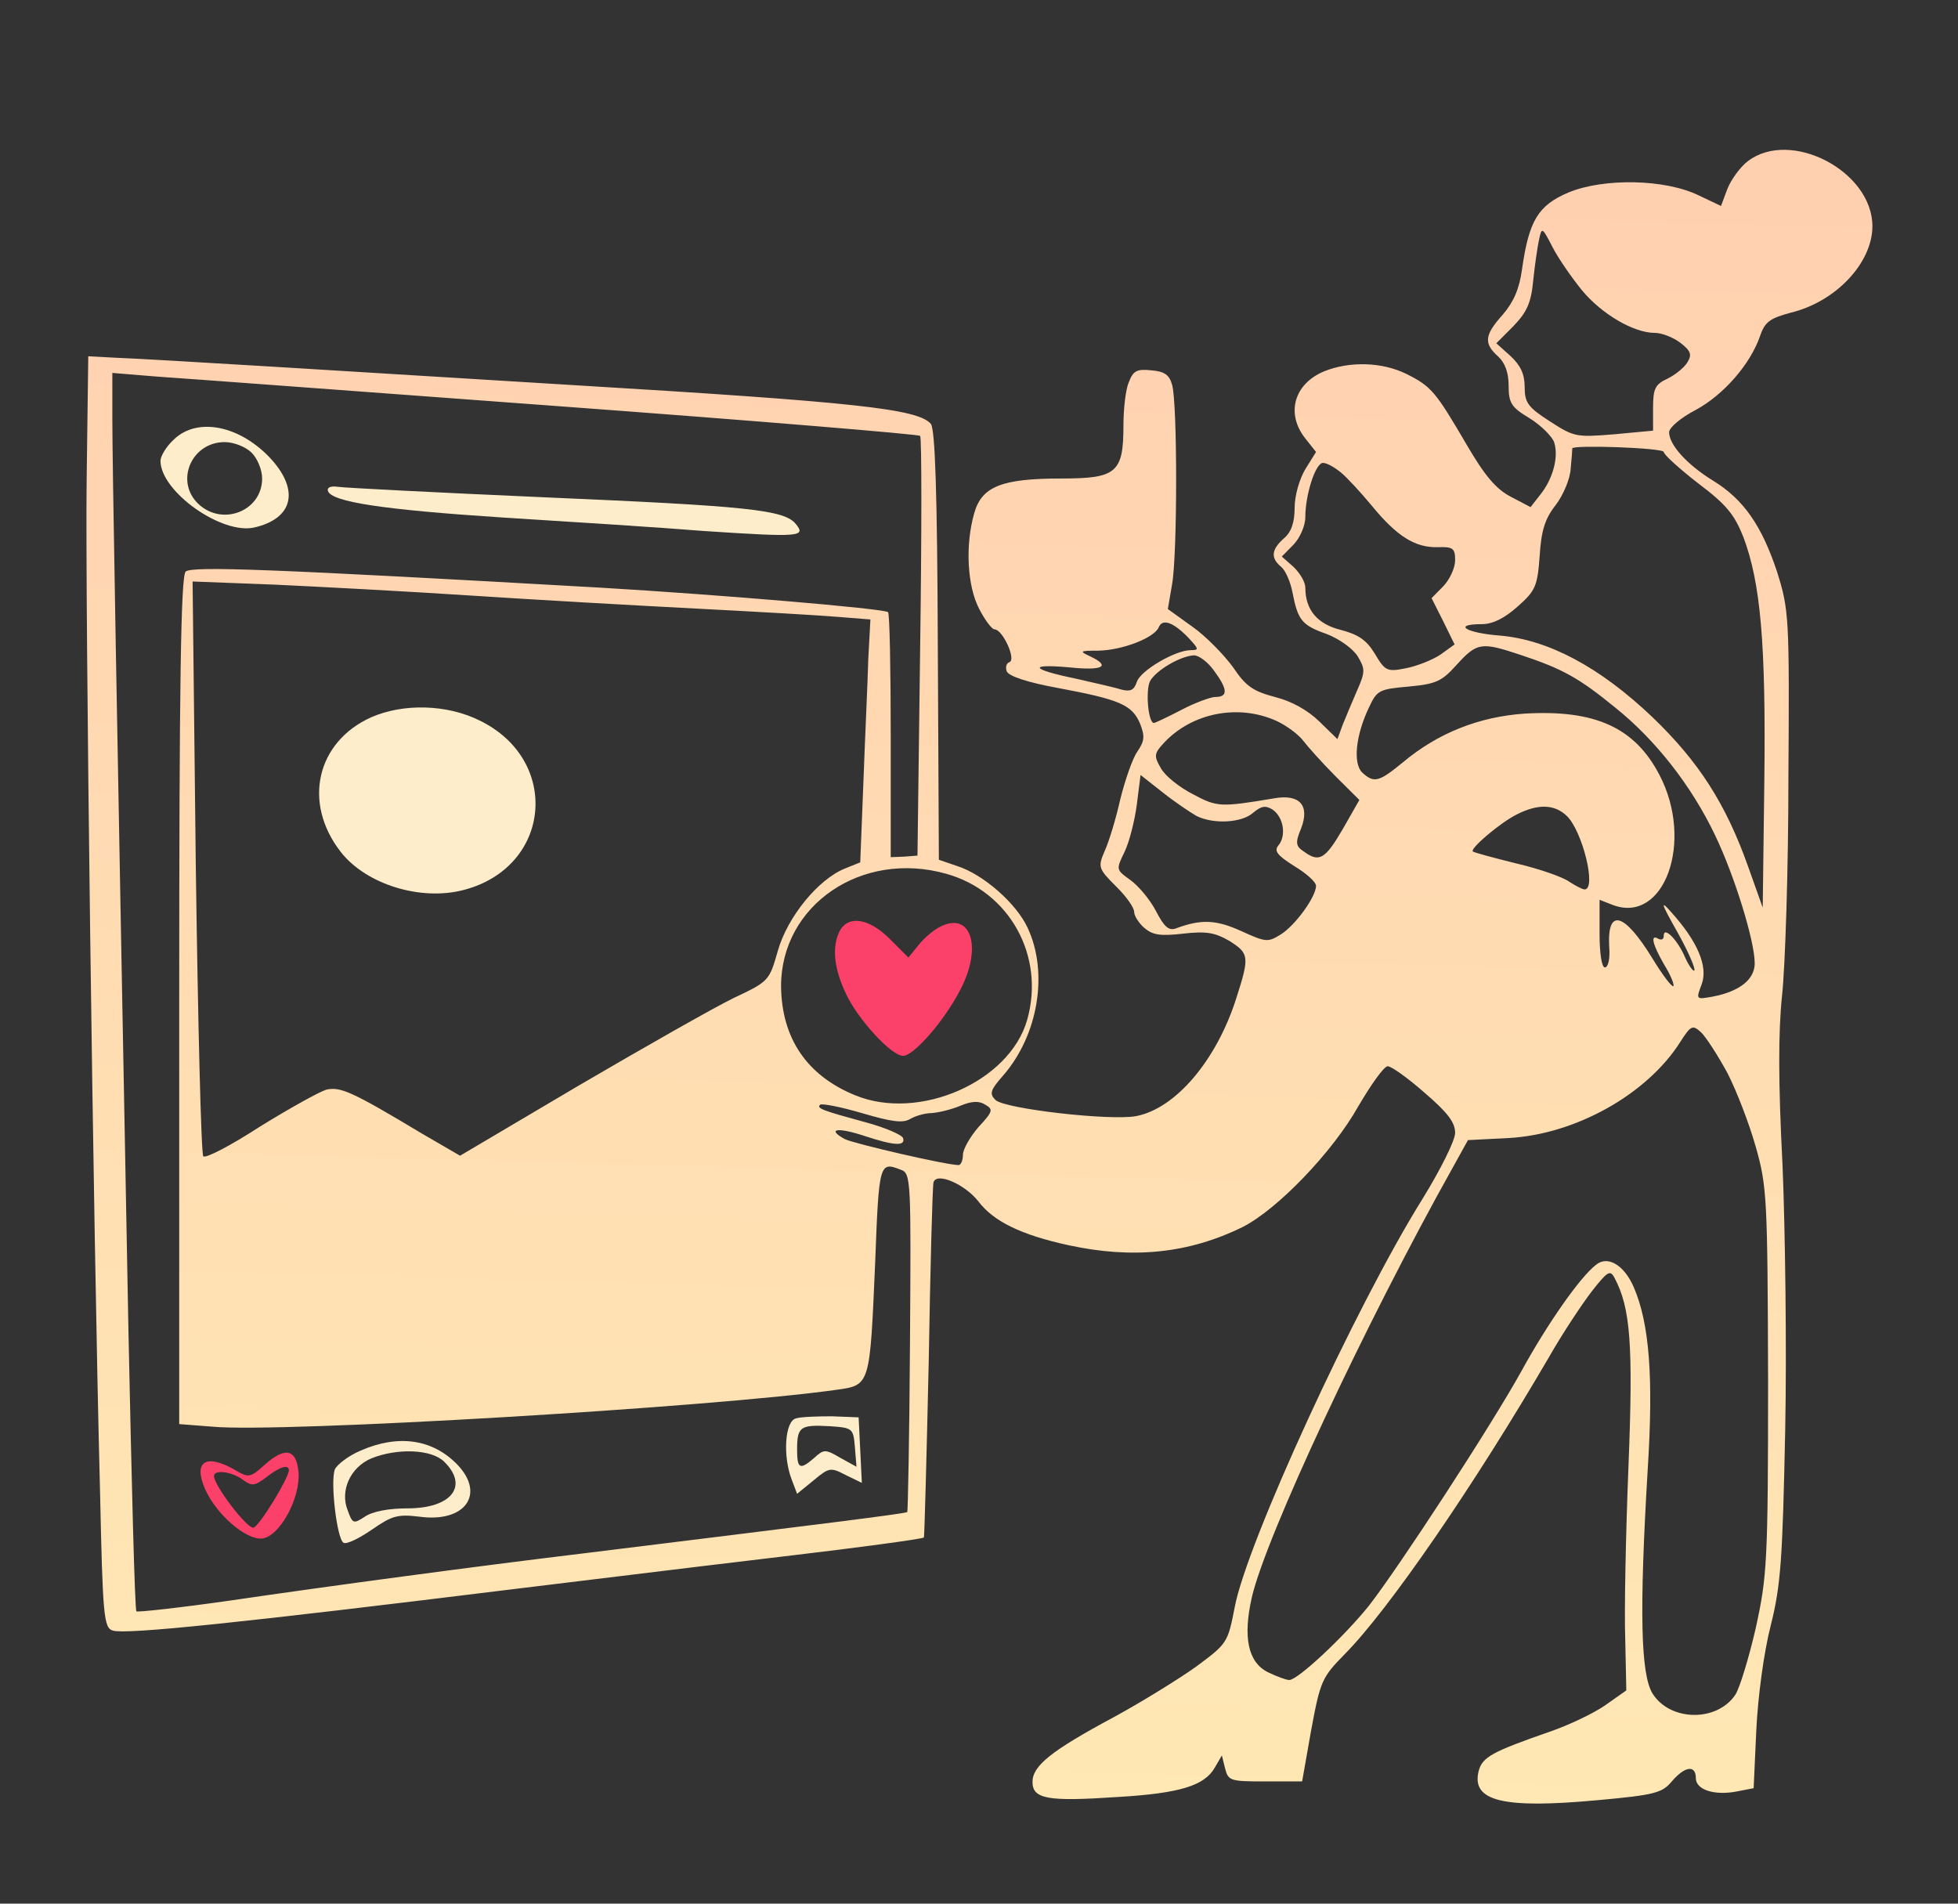 <svg width="288" height="280" viewBox="0 0 288 280" fill="none" xmlns="http://www.w3.org/2000/svg">
    <rect x="0" y="0" width="288" height="280" fill="#333333" stroke="none"/>
    <path d="M257.075 23.716C255.974 24.557 254.636 26.393 254.085 27.77L253.141 30.295L249.914 28.765C244.957 26.317 235.908 26.164 230.714 28.306C226.229 30.218 224.892 32.437 223.869 39.628C223.475 42.535 222.61 44.448 221.036 46.284C218.36 49.268 218.203 50.492 220.328 52.404C221.351 53.322 221.901 54.776 221.901 56.688C221.901 59.29 222.295 59.902 224.97 61.508C226.701 62.579 228.275 64.186 228.59 65.027C229.298 67.169 228.433 70.382 226.623 72.677L225.128 74.59L222.216 73.06C220.013 71.912 218.36 69.923 215.685 65.333C211.2 57.683 210.57 56.841 206.872 55.005C203.331 53.246 198.531 53.093 194.754 54.623C190.347 56.459 189.088 60.82 192 64.492L193.574 66.481L192 69.005C191.134 70.459 190.426 72.907 190.426 74.667C190.426 76.809 189.954 78.262 188.852 79.18C186.964 80.863 186.885 82.087 188.459 83.388C189.088 83.923 189.796 85.53 190.111 87.136C190.898 91.191 191.449 91.956 195.147 93.257C196.957 93.945 199.003 95.399 199.711 96.546C200.813 98.382 200.813 98.841 199.633 101.519C198.924 103.126 197.98 105.421 197.508 106.568L196.721 108.71L194.046 106.109C192.314 104.426 189.954 103.126 187.514 102.514C184.367 101.672 183.265 100.984 181.377 98.153C180.039 96.317 177.364 93.563 175.396 92.186L171.777 89.585L172.406 85.912C173.193 81.399 173.193 59.29 172.406 56.612C172.013 55.158 171.305 54.623 169.337 54.47C167.213 54.24 166.662 54.546 166.033 56.229C165.56 57.3 165.246 60.208 165.246 62.579C165.246 69.541 164.223 70.382 156.118 70.382C147.383 70.382 144.393 71.53 143.292 75.508C141.954 80.175 142.269 86.142 144 89.508C144.865 91.191 145.888 92.568 146.282 92.568C147.462 92.568 149.508 97.005 148.485 97.388C148.013 97.541 147.855 98.153 148.092 98.765C148.406 99.454 151.082 100.372 155.724 101.213C164.695 102.896 166.505 103.661 167.685 106.415C168.393 108.251 168.393 108.94 167.292 110.546C166.583 111.541 165.482 114.754 164.773 117.585C164.144 120.415 163.121 123.781 162.492 125.158C161.469 127.53 161.547 127.76 164.144 130.361C165.639 131.814 166.819 133.497 166.819 134.109C166.819 134.721 167.528 135.792 168.314 136.481C169.574 137.552 170.675 137.705 174.059 137.322C177.442 136.94 178.701 137.169 180.826 138.393C183.737 140.229 183.816 140.688 181.849 146.809C178.937 155.989 172.878 163.104 167.055 164.175C163.2 164.863 147.855 163.104 146.439 161.803C145.495 160.885 145.652 160.35 147.541 158.208C152.734 152.24 154.229 143.06 151.16 136.481C149.508 132.885 144.629 128.601 140.774 127.377L138.098 126.459L137.941 94.94C137.862 72.677 137.547 63.115 136.918 62.35C135.029 60.131 125.823 59.136 83.803 56.612C69.954 55.77 50.282 54.546 40.131 53.934C29.98 53.322 19.672 52.71 17.311 52.634L12.983 52.404L12.747 70.382C12.511 88.131 13.691 180.317 14.714 219.333C15.108 237.77 15.265 239.453 16.603 239.836C18.491 240.448 35.41 238.688 76.328 233.639C95.134 231.344 113.39 229.126 116.774 228.743C125.272 227.749 135.659 226.372 135.895 226.142C135.974 226.066 136.288 214.437 136.603 200.361C136.839 186.361 137.154 174.426 137.311 173.891C137.783 172.361 141.954 174.197 143.921 176.721C146.124 179.628 150.137 181.617 157.141 183.147C166.662 185.213 174.846 184.372 182.793 180.47C187.908 177.869 196.013 169.453 199.79 162.721C201.678 159.508 203.567 156.831 204.118 156.831C204.669 156.831 207.108 158.59 209.547 160.732C212.931 163.639 214.033 165.093 214.033 166.623C214.033 167.77 211.829 172.131 209.233 176.339C199.396 192.098 183.344 227.06 181.613 236.393C180.59 241.672 180.511 241.749 175.869 245.191C173.272 247.027 167.842 250.393 163.751 252.612C154.623 257.508 151.869 259.727 151.869 262.098C151.869 264.623 154.151 265.005 164.301 264.317C173.587 263.781 177.206 262.634 178.701 259.956L179.724 258.197L180.196 260.109C180.669 261.945 180.983 262.022 186.098 262.022H191.528L192.865 254.448C194.203 247.257 194.439 246.721 197.744 243.355C204.275 236.776 216.865 218.415 227.803 199.672C229.849 196.076 232.76 191.716 234.177 189.88C236.459 186.973 236.852 186.743 237.482 187.967C239.842 192.404 240.236 197.836 239.528 215.738C239.134 225.606 238.898 237.082 239.055 241.137L239.213 248.634L236.065 250.852C234.413 252 230.714 253.759 228.039 254.678C219.462 257.661 218.046 258.426 217.495 260.492C216.393 264.929 221.036 266.076 235.042 264.776C243.462 264.011 244.485 263.705 245.901 262.022C247.869 259.727 249.442 259.574 249.442 261.563C249.442 263.246 252.196 264.164 255.58 263.475L257.941 263.016L258.334 254.448C258.57 249.552 259.436 243.049 260.459 239.071C261.954 233.104 262.19 229.279 262.583 210.382C262.819 198.372 262.583 180.852 262.19 171.366C261.56 159.279 261.56 151.858 262.111 146.503C262.583 142.295 263.055 127.836 263.055 114.372C263.213 90.656 263.134 89.738 261.403 84.153C259.121 77.268 256.446 73.443 251.96 70.689C248.105 68.317 245.508 65.41 245.508 63.574C245.508 62.885 247.239 61.432 249.442 60.284C253.534 58.066 257.469 53.552 258.885 49.421C259.593 47.355 260.301 46.82 263.449 45.978C270.059 44.371 275.41 38.634 275.41 33.279C275.41 25.169 263.37 18.896 257.075 23.716ZM232.682 42.688C235.593 46.208 240.314 48.962 243.383 48.962C244.485 48.962 246.137 49.65 247.16 50.415C248.734 51.639 248.892 52.175 248.183 53.322C247.711 54.087 246.373 55.158 245.272 55.694C243.462 56.535 243.147 57.148 243.147 59.978V63.344L237.403 63.88C231.816 64.339 231.501 64.262 227.96 61.967C224.734 59.902 224.262 59.213 224.262 56.918C224.262 55.005 223.633 53.705 222.137 52.328L220.092 50.492L222.61 47.967C224.577 45.902 225.206 44.601 225.521 41.235C225.757 38.94 226.151 36.262 226.387 35.191C226.78 33.355 226.859 33.432 228.354 36.339C229.219 38.022 231.187 40.852 232.682 42.688ZM82.229 59.749C111.265 61.891 135.108 63.88 135.344 64.109C135.58 64.415 135.58 78.415 135.344 95.246L134.951 125.847L132.983 126L131.016 126.076V108.251C131.016 98.459 130.859 90.273 130.623 90.044C130.072 89.508 105.364 87.443 88.524 86.448C40.052 83.694 28.17 83.235 27.305 84.076C26.596 84.765 26.36 100.907 26.36 147.191V209.464L31.318 209.847C41.233 210.765 104.655 207.016 123.069 204.415C128.026 203.727 127.947 203.803 128.734 185.519C129.285 170.984 129.364 170.831 132.511 172.055C134.006 172.59 134.006 173.585 133.849 197.453C133.77 211.071 133.534 222.317 133.455 222.393C133.298 222.623 120.865 224.153 86.164 228.437C69.639 230.426 48.078 233.333 33.993 235.399C26.518 236.47 20.223 237.158 20.065 237.005C19.829 236.852 19.357 218.109 18.885 195.388C17.075 99.3 16.524 68.087 16.524 61.661V54.852L23.055 55.388C26.596 55.617 53.193 57.606 82.229 59.749ZM244.721 66.481C244.721 66.863 247.003 68.929 249.757 71.071C253.928 74.208 255.108 75.661 256.446 79.027C258.964 85.76 259.751 94.634 259.514 114.754L259.278 133.497L257.154 127.53C253.849 118.197 249.836 112 243.069 105.497C235.278 98.076 227.724 94.098 220.642 93.486C215.606 93.104 213.56 91.803 217.967 91.803C219.541 91.803 221.272 90.962 223.239 89.202C225.836 86.907 226.151 86.219 226.465 81.781C226.701 78.033 227.252 76.273 228.826 74.284C229.928 72.831 230.951 70.459 231.029 68.929C231.187 67.399 231.265 66.098 231.265 65.945C231.423 65.41 244.721 65.869 244.721 66.481ZM197.193 69.464C198.059 70.153 200.105 72.371 201.757 74.361C205.455 78.874 208.131 80.557 211.436 80.481C213.718 80.404 214.033 80.634 214.033 82.393C214.033 83.541 213.246 85.224 212.301 86.219L210.57 87.978L212.301 91.421L213.954 94.787L211.829 96.317C210.649 97.082 208.367 98 206.714 98.306C204.039 98.841 203.724 98.688 202.229 96.164C200.97 94.098 199.79 93.333 197.193 92.645C193.81 91.803 192 89.738 192 86.448C192 85.606 191.213 84.306 190.269 83.388L188.537 81.858L190.269 80.098C191.213 79.104 192 77.344 192 76.044C192 72.754 193.495 68.087 194.596 68.087C195.147 68.087 196.249 68.699 197.193 69.464ZM69.246 87.596C78.531 88.208 93.403 89.049 102.295 89.508C111.187 89.967 120.551 90.503 123.226 90.732L128.026 91.115L127.711 97.005C127.633 100.219 127.239 108.328 127.003 114.907L126.531 126.841L124.249 127.76C120.314 129.366 115.829 134.874 114.413 139.847C113.154 144.284 113.075 144.361 107.882 146.809C105.049 148.186 94.819 154 85.141 159.661L67.672 169.989L62.006 166.699C51.698 160.503 50.046 159.814 48 160.273C46.977 160.579 42.57 163.027 38.242 165.705C33.993 168.459 30.216 170.448 29.901 170.066C29.587 169.759 29.114 150.557 28.8 127.453L28.328 85.53L40.367 85.989C46.898 86.295 59.96 86.984 69.246 87.596ZM175.003 94.022C176.341 95.475 176.341 95.628 175.16 95.628C172.878 95.628 167.764 98.612 167.213 100.295C166.819 101.519 166.269 101.749 165.01 101.443C164.065 101.137 160.996 100.448 158.321 99.836C151.633 98.459 151.082 97.617 157.219 98.153C162.255 98.689 163.436 98 160.367 96.546C158.714 95.781 158.793 95.705 161.547 95.705C165.167 95.628 169.81 93.792 170.439 92.262C170.99 90.885 172.721 91.574 175.003 94.022ZM223.633 96.317C229.849 98.382 232.21 99.683 237.639 104.12C243.541 108.863 248.813 115.596 252.275 122.863C255.108 128.754 258.098 138.393 258.098 141.683C258.098 144.055 255.895 145.814 251.96 146.579C249.442 147.038 249.442 147.038 250.308 144.743C251.252 142.142 249.678 138.47 245.901 134.262C244.17 132.273 244.249 132.732 246.767 137.169C248.341 140 249.442 142.525 249.206 142.754C249.049 142.907 248.419 142.066 247.869 140.841C246.767 138.24 244.721 136.175 244.721 137.628C244.721 138.164 244.406 138.317 243.934 138.087C242.675 137.322 243.069 138.929 244.8 141.913C245.744 143.443 246.295 144.82 246.137 145.049C245.901 145.202 244.564 143.443 243.069 140.994C238.898 134.186 236.38 133.497 236.695 139.235C236.852 140.994 236.537 142.295 236.065 142.295C235.593 142.295 235.278 140.229 235.278 137.322V132.35L237.246 133.115C244.8 135.945 249.206 123.781 244.092 113.989C240.472 107.027 234.649 104.35 224.262 104.962C217.574 105.421 211.514 107.792 206.321 112.153C202.78 115.06 202.072 115.213 200.341 113.606C199.003 112.229 199.396 108.175 201.364 104.044C202.544 101.519 202.859 101.366 207.187 100.984C211.278 100.601 212.065 100.219 214.269 97.77C217.259 94.481 217.888 94.404 223.633 96.317ZM178.544 98.612C180.59 101.366 180.669 102.514 178.78 102.514C178.072 102.514 175.79 103.355 173.744 104.426C171.698 105.497 169.888 106.339 169.731 106.339C168.865 106.339 168.472 101.443 169.18 100.142C170.124 98.535 173.665 96.47 175.633 96.393C176.341 96.393 177.678 97.388 178.544 98.612ZM187.751 106.033C189.246 106.721 190.977 108.022 191.685 108.94C192.314 109.781 194.439 112.153 196.406 114.142L199.947 117.661L197.508 121.945C194.911 126.382 194.046 126.918 191.764 125.235C190.583 124.47 190.505 123.934 191.37 121.869C192.708 118.426 191.134 116.743 187.357 117.432C179.567 118.732 179.016 118.732 175.475 116.82C173.508 115.825 171.383 114.142 170.754 112.994C169.731 111.235 169.731 110.852 171.147 109.322C175.318 104.809 182.164 103.508 187.751 106.033ZM176.026 120.033C178.544 121.257 182.636 121.027 184.288 119.574C185.469 118.579 186.098 118.426 187.121 119.038C188.773 120.109 189.246 122.863 188.065 124.317C187.357 125.158 187.829 125.77 190.347 127.377C192.157 128.448 193.574 129.749 193.574 130.284C193.574 131.891 190.583 136.022 188.459 137.399C186.492 138.623 186.255 138.623 182.557 136.94C178.859 135.257 176.655 135.18 172.957 136.557C171.934 136.94 171.226 136.328 170.046 134.033C169.18 132.35 167.449 130.284 166.269 129.443C164.144 127.913 164.144 127.913 165.403 125.311C166.111 123.858 166.898 120.721 167.213 118.35L167.764 113.989L171.069 116.59C172.8 117.967 175.082 119.497 176.026 120.033ZM230.478 120.033C232.76 122.251 234.885 130.82 233.075 130.82C232.76 130.82 231.737 130.284 230.793 129.672C229.849 128.984 226.308 127.76 223.003 126.994C219.619 126.153 216.787 125.388 216.629 125.235C216.236 124.776 220.642 121.027 223.082 119.803C226.229 118.197 228.669 118.273 230.478 120.033ZM139.2 128.525C148.485 131.126 153.757 140.612 151.082 150.022C148.485 159.126 135.187 164.94 125.823 161.115C118.662 158.208 114.964 152.699 114.885 145.049C114.885 133.115 126.767 125.005 139.2 128.525ZM254.085 157.825C255.423 160.426 257.311 165.322 258.255 168.688C259.908 174.503 259.987 176.262 260.065 203.115C260.065 229.814 259.908 231.88 258.255 239.453C257.233 243.891 255.895 248.251 255.265 249.246C252.59 253.3 245.665 253.224 243.069 249.093C241.337 246.262 241.101 237.158 242.36 216.12C243.226 202.503 242.596 194.623 240.314 189.344C238.898 186.055 236.459 184.601 234.728 186.055C232.367 187.891 227.567 194.776 223.79 201.661C219.305 209.77 205.77 230.503 201.364 236.164C197.744 240.678 190.898 247.104 189.639 247.104C189.167 247.104 187.751 246.568 186.492 245.956C183.58 244.503 182.793 240.831 184.131 234.94C186.177 226.066 200.734 194.852 213.718 171.672L215.921 167.694L221.901 167.388C231.737 166.852 242.282 160.962 247.16 153.235C248.734 150.787 248.97 150.71 250.229 151.858C250.937 152.546 252.669 155.224 254.085 157.825ZM143.921 165.781C142.662 167.235 141.639 169.071 141.639 169.836C141.639 170.678 141.324 171.366 141.01 171.366C139.2 171.366 125.665 168.229 124.249 167.541C121.495 166.011 123.226 165.781 127.16 167.082C131.567 168.535 133.219 168.612 132.826 167.388C132.669 166.929 130.229 165.858 127.396 165.093C120.944 163.333 120.078 163.027 120.629 162.492C120.865 162.262 123.619 162.798 126.767 163.716C131.174 165.016 132.826 165.246 133.928 164.557C134.714 164.098 136.131 163.716 137.075 163.716C138.098 163.639 139.987 163.18 141.246 162.645C142.898 161.956 144 161.88 144.944 162.492C146.124 163.18 146.046 163.486 143.921 165.781Z" fill="url(#paint0_linear_225_7890)"/>
    <path d="M25.574 64.645C24.472 65.639 23.606 67.093 23.606 67.781C23.606 72.295 32.656 78.721 37.456 77.574C43.042 76.273 44.066 72.219 39.974 67.628C35.41 62.579 29.036 61.279 25.574 64.645ZM36.983 66.557C37.849 67.399 38.557 69.082 38.557 70.382C38.557 75.126 32.813 77.421 29.272 74.207C25.652 70.918 28.092 65.027 33.049 65.027C34.387 65.027 36.118 65.716 36.983 66.557Z" fill="#FDEDCA"/>
    <path d="M48.235 72.219C48.786 73.825 56.34 74.973 73.967 76.12C83.724 76.732 97.022 77.574 103.632 78.109C117.56 79.027 118.583 78.951 117.088 77.115C115.435 74.973 110.085 74.437 79.868 73.137C64.288 72.448 50.754 71.76 49.73 71.606C48.629 71.454 48.078 71.683 48.235 72.219Z" fill="#FDEDCA"/>
    <path d="M117.088 208.623C115.435 209.005 115.121 214.208 116.458 217.65L117.245 219.716L119.685 217.727C121.967 215.814 122.203 215.814 124.406 216.962L126.767 218.109L126.531 213.29L126.294 208.47L122.36 208.317C120.235 208.317 117.796 208.393 117.088 208.623ZM125.744 212.831L125.98 215.738L123.619 214.437C121.416 213.137 121.18 213.137 119.763 214.437C117.639 216.273 117.245 216.044 117.245 213.213C117.245 209.847 117.717 209.541 121.967 209.77C125.429 210 125.508 210.076 125.744 212.831Z" fill="#FDEDCA"/>
    <path d="M53.035 213.366C51.226 214.131 49.573 215.432 49.258 216.12C48.55 217.956 49.573 226.371 50.517 226.907C50.911 227.213 52.799 226.295 54.688 224.994C57.678 222.929 58.465 222.699 61.691 223.082C68.38 224 71.449 219.792 67.278 215.432C63.658 211.683 58.622 210.918 53.035 213.366ZM65.311 214.973C69.009 218.568 66.412 221.858 59.96 221.858C57.127 221.858 54.767 222.317 53.665 223.082C52.013 224.153 51.855 224.153 51.147 222.164C49.967 219.257 51.54 215.814 54.609 214.513C58.386 212.983 63.422 213.136 65.311 214.973Z" fill="#FDEDCA"/>
    <path d="M38.95 215.432C36.826 217.344 36.59 217.421 34.544 216.197C30.295 213.748 28.406 214.973 30.137 218.951C31.79 222.776 36.196 226.524 38.557 226.295C41.154 225.989 44.223 220.328 43.908 216.503C43.593 213.136 41.941 212.754 38.95 215.432ZM42.492 216.273C42.413 217.497 38.164 224.459 37.298 224.688C36.432 224.994 31.475 218.492 31.475 217.115C31.475 216.12 34.072 216.426 35.724 217.65C37.062 218.645 37.455 218.568 39.187 217.268C41.233 215.661 42.492 215.355 42.492 216.273Z" fill="#FB4169"/>
    <path d="M54.609 105.497C46.583 109.093 44.459 118.044 50.124 125.311C53.823 130.055 61.849 132.579 68.223 130.896C81.127 127.53 82.544 111.77 70.505 105.956C65.705 103.585 59.331 103.432 54.609 105.497Z" fill="#FDEDCA"/>
    <path d="M123.541 136.863C122.361 139.158 122.597 142.295 124.407 146.12C126.138 149.869 131.095 155.301 132.826 155.301C134.4 155.301 138.885 150.175 141.246 145.585C144.551 139.311 142.82 133.956 138.256 136.328C137.312 136.787 135.895 138.011 135.108 139.005L133.613 140.842L130.859 138.087C127.869 135.104 124.879 134.568 123.541 136.863Z" fill="#FB4169"/>
    <defs>
        <linearGradient id="paint0_linear_225_7890" x1="144.063" y1="265.279" x2="154.122" y2="-105.028" gradientUnits="userSpaceOnUse">
            <stop stop-color="#FFE8B4"/>
            <stop offset="1" stop-color="#FFC3AE"/>
        </linearGradient>
    </defs>
</svg>
